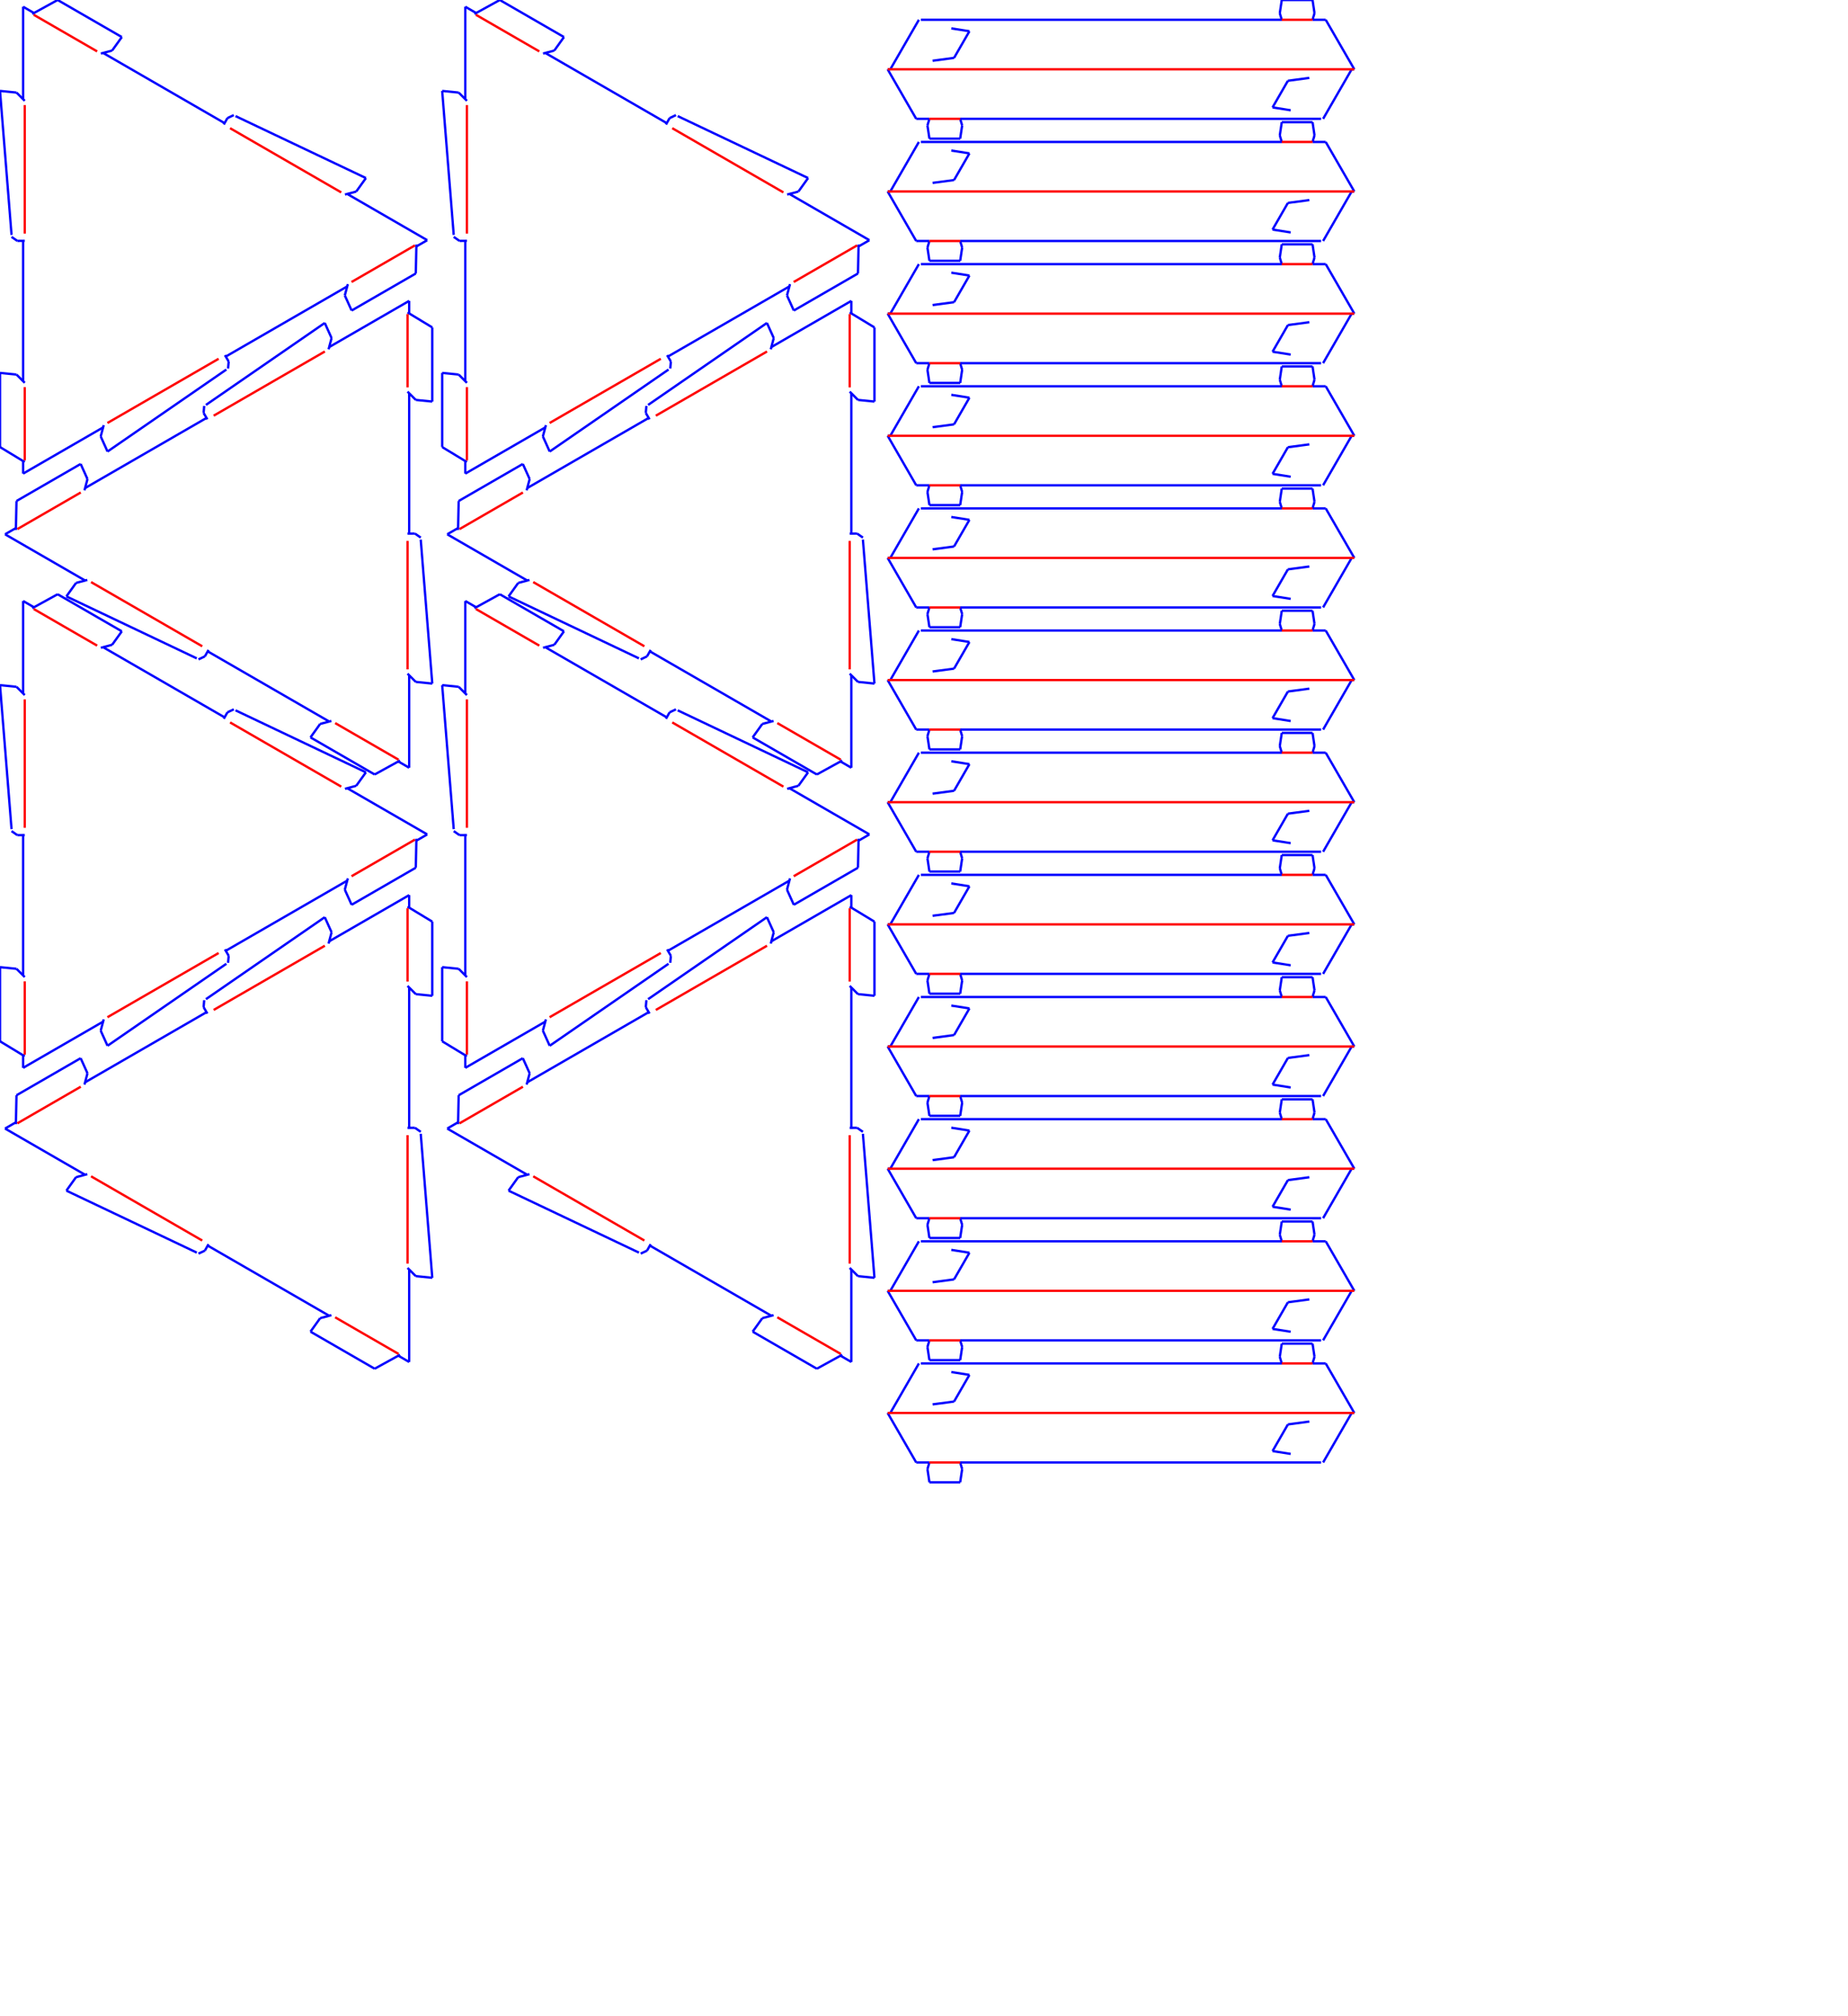 <?xml version="1.0" encoding="utf-8" ?>
<svg baseProfile="full" height="22.9cm" version="1.1" width="21.0cm" xmlns="http://www.w3.org/2000/svg" xmlns:ev="http://www.w3.org/2001/xml-events" xmlns:xlink="http://www.w3.org/1999/xlink"><defs /><g id="cutlines"><line stroke="blue" x1="199.83" x2="199.83" y1="197.65" y2="203.32" /><line stroke="blue" x1="189.91" x2="200.54" y1="191.92" y2="198.36" /><line stroke="blue" x1="189.91" x2="189.91" y1="160.09" y2="191.92" /><line stroke="blue" x1="197.0" x2="189.91" y1="160.8" y2="160.09" /><line stroke="blue" x1="200.54" x2="197.0" y1="164.34" y2="160.8" /><line stroke="blue" x1="199.83" x2="199.83" y1="103.39" y2="163.64" /><line stroke="blue" x1="197.35" x2="200.54" y1="103.42" y2="103.39" /><line stroke="blue" x1="194.87" x2="197.35" y1="101.69" y2="103.42" /><line stroke="blue" x1="189.91" x2="194.87" y1="39.03" y2="100.84" /><line stroke="blue" x1="197.0" x2="189.91" y1="39.74" y2="39.03" /><line stroke="blue" x1="200.54" x2="197.0" y1="43.28" y2="39.74" /><line stroke="blue" x1="199.83" x2="199.83" y1="2.89" y2="42.58" /><line stroke="blue" x1="204.74" x2="199.83" y1="5.73" y2="2.89" /><line stroke="blue" x1="214.66" x2="203.77" y1="0.0" y2="5.99" /><line stroke="blue" x1="242.22" x2="214.66" y1="15.91" y2="0.0" /><line stroke="blue" x1="238.07" x2="242.22" y1="21.7" y2="15.91" /><line stroke="blue" x1="233.23" x2="238.07" y1="22.99" y2="21.7" /><line stroke="blue" x1="286.37" x2="234.2" y1="52.86" y2="22.73" /><line stroke="blue" x1="287.59" x2="286.02" y1="50.7" y2="53.47" /><line stroke="blue" x1="290.32" x2="287.59" y1="49.41" y2="50.7" /><line stroke="blue" x1="347.07" x2="291.06" y1="76.44" y2="49.84" /><line stroke="blue" x1="342.91" x2="347.07" y1="82.23" y2="76.44" /><line stroke="blue" x1="338.07" x2="342.91" y1="83.52" y2="82.23" /><line stroke="blue" x1="373.4" x2="339.04" y1="103.11" y2="83.26" /><line stroke="blue" x1="368.49" x2="373.4" y1="105.94" y2="103.11" /><line stroke="blue" x1="368.49" x2="368.75" y1="117.4" y2="104.97" /><line stroke="blue" x1="340.93" x2="368.49" y1="133.31" y2="117.4" /><line stroke="blue" x1="338.0" x2="340.93" y1="126.82" y2="133.31" /><line stroke="blue" x1="339.3" x2="338.0" y1="121.98" y2="126.82" /><line stroke="blue" x1="286.86" x2="339.04" y1="153.07" y2="122.95" /><line stroke="blue" x1="288.13" x2="286.51" y1="155.2" y2="152.46" /><line stroke="blue" x1="287.87" x2="288.13" y1="158.22" y2="155.2" /><line stroke="blue" x1="236.09" x2="287.13" y1="193.84" y2="158.64" /><line stroke="blue" x1="233.16" x2="236.09" y1="187.35" y2="193.84" /><line stroke="blue" x1="234.46" x2="233.16" y1="182.51" y2="187.35" /><line stroke="blue" x1="199.83" x2="234.2" y1="203.32" y2="183.48" /><line stroke="blue" x1="365.65" x2="365.65" y1="134.83" y2="129.16" /><line stroke="blue" x1="375.57" x2="364.94" y1="140.56" y2="134.12" /><line stroke="blue" x1="375.57" x2="375.57" y1="172.39" y2="140.56" /><line stroke="blue" x1="368.49" x2="375.57" y1="171.68" y2="172.39" /><line stroke="blue" x1="364.94" x2="368.49" y1="168.13" y2="171.68" /><line stroke="blue" x1="365.65" x2="365.65" y1="229.09" y2="168.84" /><line stroke="blue" x1="368.13" x2="364.94" y1="229.06" y2="229.09" /><line stroke="blue" x1="370.61" x2="368.13" y1="230.79" y2="229.06" /><line stroke="blue" x1="375.57" x2="370.61" y1="293.45" y2="231.64" /><line stroke="blue" x1="368.49" x2="375.57" y1="292.74" y2="293.45" /><line stroke="blue" x1="364.94" x2="368.49" y1="289.2" y2="292.74" /><line stroke="blue" x1="365.65" x2="365.65" y1="329.59" y2="289.9" /><line stroke="blue" x1="360.74" x2="365.65" y1="326.75" y2="329.59" /><line stroke="blue" x1="350.82" x2="361.71" y1="332.48" y2="326.49" /><line stroke="blue" x1="323.26" x2="350.82" y1="316.56" y2="332.48" /><line stroke="blue" x1="327.41" x2="323.26" y1="310.78" y2="316.56" /><line stroke="blue" x1="332.25" x2="327.41" y1="309.49" y2="310.78" /><line stroke="blue" x1="279.11" x2="331.29" y1="279.62" y2="309.74" /><line stroke="blue" x1="277.9" x2="279.46" y1="281.78" y2="279.01" /><line stroke="blue" x1="275.16" x2="277.9" y1="283.07" y2="281.78" /><line stroke="blue" x1="218.42" x2="274.42" y1="256.03" y2="282.64" /><line stroke="blue" x1="222.57" x2="218.42" y1="250.25" y2="256.03" /><line stroke="blue" x1="227.41" x2="222.57" y1="248.96" y2="250.25" /><line stroke="blue" x1="192.08" x2="226.44" y1="229.37" y2="249.21" /><line stroke="blue" x1="196.99" x2="192.08" y1="226.54" y2="229.37" /><line stroke="blue" x1="196.99" x2="196.73" y1="215.08" y2="227.51" /><line stroke="blue" x1="224.55" x2="196.99" y1="199.17" y2="215.08" /><line stroke="blue" x1="227.48" x2="224.55" y1="205.66" y2="199.17" /><line stroke="blue" x1="226.19" x2="227.48" y1="210.5" y2="205.66" /><line stroke="blue" x1="278.62" x2="226.44" y1="179.41" y2="209.53" /><line stroke="blue" x1="277.36" x2="278.97" y1="177.28" y2="180.02" /><line stroke="blue" x1="277.61" x2="277.36" y1="174.26" y2="177.28" /><line stroke="blue" x1="329.39" x2="278.35" y1="138.64" y2="173.84" /><line stroke="blue" x1="332.32" x2="329.39" y1="145.13" y2="138.64" /><line stroke="blue" x1="331.03" x2="332.32" y1="149.97" y2="145.13" /><line stroke="blue" x1="365.65" x2="331.29" y1="129.16" y2="149.0" /><line stroke="blue" x1="199.83" x2="199.83" y1="452.75" y2="458.42" /><line stroke="blue" x1="189.91" x2="200.54" y1="447.02" y2="453.46" /><line stroke="blue" x1="189.91" x2="189.91" y1="415.19" y2="447.02" /><line stroke="blue" x1="197.0" x2="189.91" y1="415.9" y2="415.19" /><line stroke="blue" x1="200.54" x2="197.0" y1="419.45" y2="415.9" /><line stroke="blue" x1="199.83" x2="199.83" y1="358.49" y2="418.74" /><line stroke="blue" x1="197.35" x2="200.54" y1="358.52" y2="358.49" /><line stroke="blue" x1="194.87" x2="197.35" y1="356.79" y2="358.52" /><line stroke="blue" x1="189.91" x2="194.87" y1="294.13" y2="355.94" /><line stroke="blue" x1="197.0" x2="189.91" y1="294.84" y2="294.13" /><line stroke="blue" x1="200.54" x2="197.0" y1="298.39" y2="294.84" /><line stroke="blue" x1="199.83" x2="199.83" y1="258.0" y2="297.68" /><line stroke="blue" x1="204.74" x2="199.83" y1="260.83" y2="258.0" /><line stroke="blue" x1="214.66" x2="203.77" y1="255.1" y2="261.09" /><line stroke="blue" x1="242.22" x2="214.66" y1="271.02" y2="255.1" /><line stroke="blue" x1="238.07" x2="242.22" y1="276.8" y2="271.02" /><line stroke="blue" x1="233.23" x2="238.07" y1="278.1" y2="276.8" /><line stroke="blue" x1="286.37" x2="234.2" y1="307.96" y2="277.84" /><line stroke="blue" x1="287.59" x2="286.02" y1="305.8" y2="308.57" /><line stroke="blue" x1="290.32" x2="287.59" y1="304.51" y2="305.8" /><line stroke="blue" x1="347.07" x2="291.06" y1="331.55" y2="304.94" /><line stroke="blue" x1="342.91" x2="347.07" y1="337.33" y2="331.55" /><line stroke="blue" x1="338.07" x2="342.91" y1="338.63" y2="337.33" /><line stroke="blue" x1="373.4" x2="339.04" y1="358.21" y2="338.37" /><line stroke="blue" x1="368.49" x2="373.4" y1="361.04" y2="358.21" /><line stroke="blue" x1="368.49" x2="368.75" y1="372.5" y2="360.07" /><line stroke="blue" x1="340.93" x2="368.49" y1="388.41" y2="372.5" /><line stroke="blue" x1="338.0" x2="340.93" y1="381.92" y2="388.41" /><line stroke="blue" x1="339.3" x2="338.0" y1="377.08" y2="381.92" /><line stroke="blue" x1="286.86" x2="339.04" y1="408.17" y2="378.05" /><line stroke="blue" x1="288.13" x2="286.51" y1="410.31" y2="407.56" /><line stroke="blue" x1="287.87" x2="288.13" y1="413.32" y2="410.31" /><line stroke="blue" x1="236.09" x2="287.13" y1="448.94" y2="413.74" /><line stroke="blue" x1="233.16" x2="236.09" y1="442.45" y2="448.94" /><line stroke="blue" x1="234.46" x2="233.16" y1="437.61" y2="442.45" /><line stroke="blue" x1="199.83" x2="234.2" y1="458.42" y2="438.58" /><line stroke="blue" x1="365.65" x2="365.65" y1="389.93" y2="384.26" /><line stroke="blue" x1="375.57" x2="364.94" y1="395.66" y2="389.22" /><line stroke="blue" x1="375.57" x2="375.57" y1="427.49" y2="395.66" /><line stroke="blue" x1="368.49" x2="375.57" y1="426.78" y2="427.49" /><line stroke="blue" x1="364.94" x2="368.49" y1="423.24" y2="426.78" /><line stroke="blue" x1="365.65" x2="365.65" y1="484.19" y2="423.95" /><line stroke="blue" x1="368.13" x2="364.94" y1="484.16" y2="484.19" /><line stroke="blue" x1="370.61" x2="368.13" y1="485.89" y2="484.16" /><line stroke="blue" x1="375.57" x2="370.61" y1="548.55" y2="486.74" /><line stroke="blue" x1="368.49" x2="375.57" y1="547.84" y2="548.55" /><line stroke="blue" x1="364.94" x2="368.49" y1="544.3" y2="547.84" /><line stroke="blue" x1="365.65" x2="365.65" y1="584.69" y2="545.01" /><line stroke="blue" x1="360.74" x2="365.65" y1="581.85" y2="584.69" /><line stroke="blue" x1="350.82" x2="361.71" y1="587.58" y2="581.59" /><line stroke="blue" x1="323.26" x2="350.82" y1="571.67" y2="587.58" /><line stroke="blue" x1="327.41" x2="323.26" y1="565.88" y2="571.67" /><line stroke="blue" x1="332.25" x2="327.41" y1="564.59" y2="565.88" /><line stroke="blue" x1="279.11" x2="331.29" y1="534.72" y2="564.85" /><line stroke="blue" x1="277.9" x2="279.46" y1="536.89" y2="534.11" /><line stroke="blue" x1="275.16" x2="277.9" y1="538.17" y2="536.89" /><line stroke="blue" x1="218.42" x2="274.42" y1="511.14" y2="537.74" /><line stroke="blue" x1="222.57" x2="218.42" y1="505.35" y2="511.14" /><line stroke="blue" x1="227.41" x2="222.57" y1="504.06" y2="505.35" /><line stroke="blue" x1="192.08" x2="226.44" y1="484.48" y2="504.32" /><line stroke="blue" x1="196.99" x2="192.08" y1="481.64" y2="484.48" /><line stroke="blue" x1="196.99" x2="196.73" y1="470.19" y2="482.61" /><line stroke="blue" x1="224.55" x2="196.99" y1="454.27" y2="470.19" /><line stroke="blue" x1="227.48" x2="224.55" y1="460.76" y2="454.27" /><line stroke="blue" x1="226.19" x2="227.48" y1="465.6" y2="460.76" /><line stroke="blue" x1="278.62" x2="226.44" y1="434.51" y2="464.63" /><line stroke="blue" x1="277.36" x2="278.97" y1="432.38" y2="435.12" /><line stroke="blue" x1="277.61" x2="277.36" y1="429.37" y2="432.38" /><line stroke="blue" x1="329.39" x2="278.35" y1="393.74" y2="428.94" /><line stroke="blue" x1="332.32" x2="329.39" y1="400.23" y2="393.74" /><line stroke="blue" x1="331.03" x2="332.32" y1="405.07" y2="400.23" /><line stroke="blue" x1="365.65" x2="331.29" y1="384.26" y2="404.1" /><line stroke="blue" x1="9.92" x2="9.92" y1="197.65" y2="203.32" /><line stroke="blue" x1="0.0" x2="10.63" y1="191.92" y2="198.36" /><line stroke="blue" x1="0.0" x2="0.0" y1="160.09" y2="191.92" /><line stroke="blue" x1="7.09" x2="0.0" y1="160.8" y2="160.09" /><line stroke="blue" x1="10.63" x2="7.09" y1="164.34" y2="160.8" /><line stroke="blue" x1="9.92" x2="9.92" y1="103.39" y2="163.64" /><line stroke="blue" x1="7.44" x2="10.63" y1="103.42" y2="103.39" /><line stroke="blue" x1="4.96" x2="7.44" y1="101.69" y2="103.42" /><line stroke="blue" x1="0.0" x2="4.96" y1="39.03" y2="100.84" /><line stroke="blue" x1="7.09" x2="0.0" y1="39.74" y2="39.03" /><line stroke="blue" x1="10.63" x2="7.09" y1="43.28" y2="39.74" /><line stroke="blue" x1="9.92" x2="9.92" y1="2.89" y2="42.58" /><line stroke="blue" x1="14.83" x2="9.92" y1="5.73" y2="2.89" /><line stroke="blue" x1="24.75" x2="13.86" y1="0.0" y2="5.99" /><line stroke="blue" x1="52.32" x2="24.75" y1="15.91" y2="0.0" /><line stroke="blue" x1="48.16" x2="52.32" y1="21.7" y2="15.91" /><line stroke="blue" x1="43.32" x2="48.16" y1="22.99" y2="21.7" /><line stroke="blue" x1="96.46" x2="44.29" y1="52.86" y2="22.73" /><line stroke="blue" x1="97.68" x2="96.11" y1="50.7" y2="53.47" /><line stroke="blue" x1="100.41" x2="97.68" y1="49.41" y2="50.7" /><line stroke="blue" x1="157.16" x2="101.15" y1="76.44" y2="49.84" /><line stroke="blue" x1="153.0" x2="157.16" y1="82.23" y2="76.44" /><line stroke="blue" x1="148.16" x2="153.0" y1="83.52" y2="82.23" /><line stroke="blue" x1="183.49" x2="149.13" y1="103.11" y2="83.26" /><line stroke="blue" x1="178.58" x2="183.49" y1="105.94" y2="103.11" /><line stroke="blue" x1="178.58" x2="178.84" y1="117.4" y2="104.97" /><line stroke="blue" x1="151.02" x2="178.58" y1="133.31" y2="117.4" /><line stroke="blue" x1="148.09" x2="151.02" y1="126.82" y2="133.31" /><line stroke="blue" x1="149.39" x2="148.09" y1="121.98" y2="126.82" /><line stroke="blue" x1="96.95" x2="149.13" y1="153.07" y2="122.95" /><line stroke="blue" x1="98.22" x2="96.6" y1="155.2" y2="152.46" /><line stroke="blue" x1="97.96" x2="98.22" y1="158.22" y2="155.2" /><line stroke="blue" x1="46.18" x2="97.22" y1="193.84" y2="158.64" /><line stroke="blue" x1="43.25" x2="46.18" y1="187.35" y2="193.84" /><line stroke="blue" x1="44.55" x2="43.25" y1="182.51" y2="187.35" /><line stroke="blue" x1="9.92" x2="44.29" y1="203.32" y2="183.48" /><line stroke="blue" x1="175.74" x2="175.74" y1="134.83" y2="129.16" /><line stroke="blue" x1="185.66" x2="175.03" y1="140.56" y2="134.12" /><line stroke="blue" x1="185.66" x2="185.66" y1="172.39" y2="140.56" /><line stroke="blue" x1="178.58" x2="185.66" y1="171.68" y2="172.39" /><line stroke="blue" x1="175.03" x2="178.58" y1="168.13" y2="171.68" /><line stroke="blue" x1="175.74" x2="175.74" y1="229.09" y2="168.84" /><line stroke="blue" x1="178.22" x2="175.03" y1="229.06" y2="229.09" /><line stroke="blue" x1="180.7" x2="178.22" y1="230.79" y2="229.06" /><line stroke="blue" x1="185.66" x2="180.7" y1="293.45" y2="231.64" /><line stroke="blue" x1="178.58" x2="185.66" y1="292.74" y2="293.45" /><line stroke="blue" x1="175.03" x2="178.58" y1="289.2" y2="292.74" /><line stroke="blue" x1="175.74" x2="175.74" y1="329.59" y2="289.9" /><line stroke="blue" x1="170.83" x2="175.74" y1="326.75" y2="329.59" /><line stroke="blue" x1="160.91" x2="171.8" y1="332.48" y2="326.49" /><line stroke="blue" x1="133.35" x2="160.91" y1="316.56" y2="332.48" /><line stroke="blue" x1="137.5" x2="133.35" y1="310.78" y2="316.56" /><line stroke="blue" x1="142.34" x2="137.5" y1="309.49" y2="310.78" /><line stroke="blue" x1="89.2" x2="141.38" y1="279.62" y2="309.74" /><line stroke="blue" x1="87.99" x2="89.56" y1="281.78" y2="279.01" /><line stroke="blue" x1="85.25" x2="87.99" y1="283.07" y2="281.78" /><line stroke="blue" x1="28.51" x2="84.51" y1="256.03" y2="282.64" /><line stroke="blue" x1="32.66" x2="28.51" y1="250.25" y2="256.03" /><line stroke="blue" x1="37.5" x2="32.66" y1="248.96" y2="250.25" /><line stroke="blue" x1="2.17" x2="36.54" y1="229.37" y2="249.21" /><line stroke="blue" x1="7.08" x2="2.17" y1="226.54" y2="229.37" /><line stroke="blue" x1="7.08" x2="6.82" y1="215.08" y2="227.51" /><line stroke="blue" x1="34.64" x2="7.08" y1="199.17" y2="215.08" /><line stroke="blue" x1="37.57" x2="34.64" y1="205.66" y2="199.17" /><line stroke="blue" x1="36.28" x2="37.57" y1="210.5" y2="205.66" /><line stroke="blue" x1="88.71" x2="36.54" y1="179.41" y2="209.53" /><line stroke="blue" x1="87.45" x2="89.06" y1="177.28" y2="180.02" /><line stroke="blue" x1="87.7" x2="87.45" y1="174.26" y2="177.28" /><line stroke="blue" x1="139.48" x2="88.44" y1="138.64" y2="173.84" /><line stroke="blue" x1="142.41" x2="139.48" y1="145.13" y2="138.64" /><line stroke="blue" x1="141.12" x2="142.41" y1="149.97" y2="145.13" /><line stroke="blue" x1="175.74" x2="141.38" y1="129.16" y2="149.0" /><line stroke="blue" x1="9.92" x2="9.92" y1="452.75" y2="458.42" /><line stroke="blue" x1="0.0" x2="10.63" y1="447.02" y2="453.46" /><line stroke="blue" x1="0.0" x2="0.0" y1="415.19" y2="447.02" /><line stroke="blue" x1="7.09" x2="0.0" y1="415.9" y2="415.19" /><line stroke="blue" x1="10.63" x2="7.09" y1="419.45" y2="415.9" /><line stroke="blue" x1="9.92" x2="9.92" y1="358.49" y2="418.74" /><line stroke="blue" x1="7.44" x2="10.63" y1="358.52" y2="358.49" /><line stroke="blue" x1="4.96" x2="7.44" y1="356.79" y2="358.52" /><line stroke="blue" x1="0.0" x2="4.96" y1="294.13" y2="355.94" /><line stroke="blue" x1="7.09" x2="0.0" y1="294.84" y2="294.13" /><line stroke="blue" x1="10.63" x2="7.09" y1="298.39" y2="294.84" /><line stroke="blue" x1="9.92" x2="9.92" y1="258.0" y2="297.68" /><line stroke="blue" x1="14.83" x2="9.92" y1="260.83" y2="258.0" /><line stroke="blue" x1="24.75" x2="13.86" y1="255.1" y2="261.09" /><line stroke="blue" x1="52.32" x2="24.75" y1="271.02" y2="255.1" /><line stroke="blue" x1="48.16" x2="52.32" y1="276.8" y2="271.02" /><line stroke="blue" x1="43.32" x2="48.16" y1="278.1" y2="276.8" /><line stroke="blue" x1="96.46" x2="44.29" y1="307.96" y2="277.84" /><line stroke="blue" x1="97.68" x2="96.11" y1="305.8" y2="308.57" /><line stroke="blue" x1="100.41" x2="97.68" y1="304.51" y2="305.8" /><line stroke="blue" x1="157.16" x2="101.15" y1="331.55" y2="304.94" /><line stroke="blue" x1="153.0" x2="157.16" y1="337.33" y2="331.55" /><line stroke="blue" x1="148.16" x2="153.0" y1="338.63" y2="337.33" /><line stroke="blue" x1="183.49" x2="149.13" y1="358.21" y2="338.37" /><line stroke="blue" x1="178.58" x2="183.49" y1="361.04" y2="358.21" /><line stroke="blue" x1="178.58" x2="178.84" y1="372.5" y2="360.07" /><line stroke="blue" x1="151.02" x2="178.58" y1="388.41" y2="372.5" /><line stroke="blue" x1="148.09" x2="151.02" y1="381.92" y2="388.41" /><line stroke="blue" x1="149.39" x2="148.09" y1="377.08" y2="381.92" /><line stroke="blue" x1="96.95" x2="149.13" y1="408.17" y2="378.05" /><line stroke="blue" x1="98.22" x2="96.6" y1="410.31" y2="407.56" /><line stroke="blue" x1="97.96" x2="98.22" y1="413.32" y2="410.31" /><line stroke="blue" x1="46.18" x2="97.22" y1="448.94" y2="413.74" /><line stroke="blue" x1="43.25" x2="46.18" y1="442.45" y2="448.94" /><line stroke="blue" x1="44.55" x2="43.25" y1="437.61" y2="442.45" /><line stroke="blue" x1="9.92" x2="44.29" y1="458.42" y2="438.58" /><line stroke="blue" x1="175.74" x2="175.74" y1="389.93" y2="384.26" /><line stroke="blue" x1="185.66" x2="175.03" y1="395.66" y2="389.22" /><line stroke="blue" x1="185.66" x2="185.66" y1="427.49" y2="395.66" /><line stroke="blue" x1="178.58" x2="185.66" y1="426.78" y2="427.49" /><line stroke="blue" x1="175.03" x2="178.58" y1="423.24" y2="426.78" /><line stroke="blue" x1="175.74" x2="175.74" y1="484.19" y2="423.95" /><line stroke="blue" x1="178.22" x2="175.03" y1="484.16" y2="484.19" /><line stroke="blue" x1="180.7" x2="178.22" y1="485.89" y2="484.16" /><line stroke="blue" x1="185.66" x2="180.7" y1="548.55" y2="486.74" /><line stroke="blue" x1="178.58" x2="185.66" y1="547.84" y2="548.55" /><line stroke="blue" x1="175.03" x2="178.58" y1="544.3" y2="547.84" /><line stroke="blue" x1="175.74" x2="175.74" y1="584.69" y2="545.01" /><line stroke="blue" x1="170.83" x2="175.74" y1="581.85" y2="584.69" /><line stroke="blue" x1="160.91" x2="171.8" y1="587.58" y2="581.59" /><line stroke="blue" x1="133.35" x2="160.91" y1="571.67" y2="587.58" /><line stroke="blue" x1="137.5" x2="133.35" y1="565.88" y2="571.67" /><line stroke="blue" x1="142.34" x2="137.5" y1="564.59" y2="565.88" /><line stroke="blue" x1="89.2" x2="141.38" y1="534.72" y2="564.85" /><line stroke="blue" x1="87.99" x2="89.56" y1="536.89" y2="534.11" /><line stroke="blue" x1="85.25" x2="87.99" y1="538.17" y2="536.89" /><line stroke="blue" x1="28.51" x2="84.51" y1="511.14" y2="537.74" /><line stroke="blue" x1="32.66" x2="28.51" y1="505.35" y2="511.14" /><line stroke="blue" x1="37.5" x2="32.66" y1="504.06" y2="505.35" /><line stroke="blue" x1="2.17" x2="36.54" y1="484.48" y2="504.32" /><line stroke="blue" x1="7.08" x2="2.17" y1="481.64" y2="484.48" /><line stroke="blue" x1="7.08" x2="6.82" y1="470.19" y2="482.61" /><line stroke="blue" x1="34.64" x2="7.08" y1="454.27" y2="470.19" /><line stroke="blue" x1="37.57" x2="34.64" y1="460.76" y2="454.27" /><line stroke="blue" x1="36.28" x2="37.57" y1="465.6" y2="460.76" /><line stroke="blue" x1="88.71" x2="36.54" y1="434.51" y2="464.63" /><line stroke="blue" x1="87.45" x2="89.06" y1="432.38" y2="435.12" /><line stroke="blue" x1="87.7" x2="87.45" y1="429.37" y2="432.38" /><line stroke="blue" x1="139.48" x2="88.44" y1="393.74" y2="428.94" /><line stroke="blue" x1="142.41" x2="139.48" y1="400.23" y2="393.74" /><line stroke="blue" x1="141.12" x2="142.41" y1="405.07" y2="400.23" /><line stroke="blue" x1="175.74" x2="141.38" y1="384.26" y2="404.1" /><line stroke="blue" x1="416.36" x2="408.57" y1="13.41" y2="12.19" /><line stroke="blue" x1="409.76" x2="416.36" y1="24.85" y2="13.41" /><line stroke="blue" x1="400.54" x2="409.76" y1="26.08" y2="24.85" /><line stroke="blue" x1="550.51" x2="395.5" y1="8.5" y2="8.5" /><line stroke="blue" x1="549.66" x2="550.51" y1="5.67" y2="8.5" /><line stroke="blue" x1="550.51" x2="549.66" y1="0.0" y2="5.67" /><line stroke="blue" x1="563.72" x2="550.51" y1="0.0" y2="0.0" /><line stroke="blue" x1="564.57" x2="563.72" y1="5.67" y2="0.0" /><line stroke="blue" x1="563.72" x2="564.57" y1="8.5" y2="5.67" /><line stroke="blue" x1="569.39" x2="563.72" y1="8.5" y2="8.5" /><line stroke="blue" x1="581.67" x2="569.39" y1="29.76" y2="8.5" /><line stroke="blue" x1="580.53" x2="581.67" y1="29.76" y2="29.76" /><line stroke="blue" x1="568.26" x2="580.53" y1="51.02" y2="29.76" /><line stroke="blue" x1="546.55" x2="554.34" y1="46.11" y2="47.34" /><line stroke="blue" x1="553.15" x2="546.55" y1="34.67" y2="46.11" /><line stroke="blue" x1="562.36" x2="553.15" y1="33.44" y2="34.67" /><line stroke="blue" x1="412.39" x2="567.41" y1="51.02" y2="51.02" /><line stroke="blue" x1="413.24" x2="412.39" y1="53.85" y2="51.02" /><line stroke="blue" x1="412.39" x2="413.24" y1="59.52" y2="53.85" /><line stroke="blue" x1="399.18" x2="412.39" y1="59.52" y2="59.52" /><line stroke="blue" x1="398.33" x2="399.18" y1="53.85" y2="59.52" /><line stroke="blue" x1="399.18" x2="398.33" y1="51.02" y2="53.85" /><line stroke="blue" x1="393.51" x2="399.18" y1="51.02" y2="51.02" /><line stroke="blue" x1="381.24" x2="393.51" y1="29.76" y2="51.02" /><line stroke="blue" x1="382.38" x2="381.24" y1="29.76" y2="29.76" /><line stroke="blue" x1="394.65" x2="382.38" y1="8.5" y2="29.76" /><line stroke="blue" x1="416.36" x2="408.57" y1="65.85" y2="64.62" /><line stroke="blue" x1="409.76" x2="416.36" y1="77.29" y2="65.85" /><line stroke="blue" x1="400.54" x2="409.76" y1="78.52" y2="77.29" /><line stroke="blue" x1="550.51" x2="395.5" y1="60.94" y2="60.94" /><line stroke="blue" x1="549.66" x2="550.51" y1="58.11" y2="60.94" /><line stroke="blue" x1="550.51" x2="549.66" y1="52.44" y2="58.11" /><line stroke="blue" x1="563.72" x2="550.51" y1="52.44" y2="52.44" /><line stroke="blue" x1="564.57" x2="563.72" y1="58.11" y2="52.44" /><line stroke="blue" x1="563.72" x2="564.57" y1="60.94" y2="58.11" /><line stroke="blue" x1="569.39" x2="563.72" y1="60.94" y2="60.94" /><line stroke="blue" x1="581.67" x2="569.39" y1="82.2" y2="60.94" /><line stroke="blue" x1="580.53" x2="581.67" y1="82.2" y2="82.2" /><line stroke="blue" x1="568.26" x2="580.53" y1="103.46" y2="82.2" /><line stroke="blue" x1="546.55" x2="554.34" y1="98.55" y2="99.78" /><line stroke="blue" x1="553.15" x2="546.55" y1="87.11" y2="98.55" /><line stroke="blue" x1="562.36" x2="553.15" y1="85.88" y2="87.11" /><line stroke="blue" x1="412.39" x2="567.41" y1="103.46" y2="103.46" /><line stroke="blue" x1="413.24" x2="412.39" y1="106.29" y2="103.46" /><line stroke="blue" x1="412.39" x2="413.24" y1="111.96" y2="106.29" /><line stroke="blue" x1="399.18" x2="412.39" y1="111.96" y2="111.96" /><line stroke="blue" x1="398.33" x2="399.18" y1="106.29" y2="111.96" /><line stroke="blue" x1="399.18" x2="398.33" y1="103.46" y2="106.29" /><line stroke="blue" x1="393.51" x2="399.18" y1="103.46" y2="103.46" /><line stroke="blue" x1="381.24" x2="393.51" y1="82.2" y2="103.46" /><line stroke="blue" x1="382.38" x2="381.24" y1="82.2" y2="82.2" /><line stroke="blue" x1="394.65" x2="382.38" y1="60.94" y2="82.2" /><line stroke="blue" x1="416.36" x2="408.57" y1="118.29" y2="117.06" /><line stroke="blue" x1="409.76" x2="416.36" y1="129.73" y2="118.29" /><line stroke="blue" x1="400.54" x2="409.76" y1="130.96" y2="129.73" /><line stroke="blue" x1="550.51" x2="395.5" y1="113.38" y2="113.38" /><line stroke="blue" x1="549.66" x2="550.51" y1="110.54" y2="113.38" /><line stroke="blue" x1="550.51" x2="549.66" y1="104.88" y2="110.54" /><line stroke="blue" x1="563.72" x2="550.51" y1="104.88" y2="104.88" /><line stroke="blue" x1="564.57" x2="563.72" y1="110.54" y2="104.88" /><line stroke="blue" x1="563.72" x2="564.57" y1="113.38" y2="110.54" /><line stroke="blue" x1="569.39" x2="563.72" y1="113.38" y2="113.38" /><line stroke="blue" x1="581.67" x2="569.39" y1="134.64" y2="113.38" /><line stroke="blue" x1="580.53" x2="581.67" y1="134.64" y2="134.64" /><line stroke="blue" x1="568.26" x2="580.53" y1="155.9" y2="134.64" /><line stroke="blue" x1="546.55" x2="554.34" y1="150.99" y2="152.21" /><line stroke="blue" x1="553.15" x2="546.55" y1="139.55" y2="150.99" /><line stroke="blue" x1="562.36" x2="553.15" y1="138.32" y2="139.55" /><line stroke="blue" x1="412.39" x2="567.41" y1="155.9" y2="155.9" /><line stroke="blue" x1="413.24" x2="412.39" y1="158.73" y2="155.9" /><line stroke="blue" x1="412.39" x2="413.24" y1="164.4" y2="158.73" /><line stroke="blue" x1="399.18" x2="412.39" y1="164.4" y2="164.4" /><line stroke="blue" x1="398.33" x2="399.18" y1="158.73" y2="164.4" /><line stroke="blue" x1="399.18" x2="398.33" y1="155.9" y2="158.73" /><line stroke="blue" x1="393.51" x2="399.18" y1="155.9" y2="155.9" /><line stroke="blue" x1="381.24" x2="393.51" y1="134.64" y2="155.9" /><line stroke="blue" x1="382.38" x2="381.24" y1="134.64" y2="134.64" /><line stroke="blue" x1="394.65" x2="382.38" y1="113.38" y2="134.64" /><line stroke="blue" x1="416.36" x2="408.57" y1="170.73" y2="169.5" /><line stroke="blue" x1="409.76" x2="416.36" y1="182.17" y2="170.73" /><line stroke="blue" x1="400.54" x2="409.76" y1="183.39" y2="182.17" /><line stroke="blue" x1="550.51" x2="395.5" y1="165.82" y2="165.82" /><line stroke="blue" x1="549.66" x2="550.51" y1="162.98" y2="165.82" /><line stroke="blue" x1="550.51" x2="549.66" y1="157.31" y2="162.98" /><line stroke="blue" x1="563.72" x2="550.51" y1="157.31" y2="157.31" /><line stroke="blue" x1="564.57" x2="563.72" y1="162.98" y2="157.31" /><line stroke="blue" x1="563.72" x2="564.57" y1="165.82" y2="162.98" /><line stroke="blue" x1="569.39" x2="563.72" y1="165.82" y2="165.82" /><line stroke="blue" x1="581.67" x2="569.39" y1="187.07" y2="165.82" /><line stroke="blue" x1="580.53" x2="581.67" y1="187.07" y2="187.07" /><line stroke="blue" x1="568.26" x2="580.53" y1="208.33" y2="187.07" /><line stroke="blue" x1="546.55" x2="554.34" y1="203.42" y2="204.65" /><line stroke="blue" x1="553.15" x2="546.55" y1="191.98" y2="203.42" /><line stroke="blue" x1="562.36" x2="553.15" y1="190.76" y2="191.98" /><line stroke="blue" x1="412.39" x2="567.41" y1="208.33" y2="208.33" /><line stroke="blue" x1="413.24" x2="412.39" y1="211.17" y2="208.33" /><line stroke="blue" x1="412.39" x2="413.24" y1="216.84" y2="211.17" /><line stroke="blue" x1="399.18" x2="412.39" y1="216.84" y2="216.84" /><line stroke="blue" x1="398.33" x2="399.18" y1="211.17" y2="216.84" /><line stroke="blue" x1="399.18" x2="398.33" y1="208.33" y2="211.17" /><line stroke="blue" x1="393.51" x2="399.18" y1="208.33" y2="208.33" /><line stroke="blue" x1="381.24" x2="393.51" y1="187.07" y2="208.33" /><line stroke="blue" x1="382.38" x2="381.24" y1="187.07" y2="187.07" /><line stroke="blue" x1="394.65" x2="382.38" y1="165.82" y2="187.07" /><line stroke="blue" x1="416.36" x2="408.57" y1="223.16" y2="221.94" /><line stroke="blue" x1="409.76" x2="416.36" y1="234.6" y2="223.16" /><line stroke="blue" x1="400.54" x2="409.76" y1="235.83" y2="234.6" /><line stroke="blue" x1="550.51" x2="395.5" y1="218.25" y2="218.25" /><line stroke="blue" x1="549.66" x2="550.51" y1="215.42" y2="218.25" /><line stroke="blue" x1="550.51" x2="549.66" y1="209.75" y2="215.42" /><line stroke="blue" x1="563.72" x2="550.51" y1="209.75" y2="209.75" /><line stroke="blue" x1="564.57" x2="563.72" y1="215.42" y2="209.75" /><line stroke="blue" x1="563.72" x2="564.57" y1="218.25" y2="215.42" /><line stroke="blue" x1="569.39" x2="563.72" y1="218.25" y2="218.25" /><line stroke="blue" x1="581.67" x2="569.39" y1="239.51" y2="218.25" /><line stroke="blue" x1="580.53" x2="581.67" y1="239.51" y2="239.51" /><line stroke="blue" x1="568.26" x2="580.53" y1="260.77" y2="239.51" /><line stroke="blue" x1="546.55" x2="554.34" y1="255.86" y2="257.09" /><line stroke="blue" x1="553.15" x2="546.55" y1="244.42" y2="255.86" /><line stroke="blue" x1="562.36" x2="553.15" y1="243.19" y2="244.42" /><line stroke="blue" x1="412.39" x2="567.41" y1="260.77" y2="260.77" /><line stroke="blue" x1="413.24" x2="412.39" y1="263.61" y2="260.77" /><line stroke="blue" x1="412.39" x2="413.24" y1="269.27" y2="263.61" /><line stroke="blue" x1="399.18" x2="412.39" y1="269.27" y2="269.27" /><line stroke="blue" x1="398.33" x2="399.18" y1="263.61" y2="269.27" /><line stroke="blue" x1="399.18" x2="398.33" y1="260.77" y2="263.61" /><line stroke="blue" x1="393.51" x2="399.18" y1="260.77" y2="260.77" /><line stroke="blue" x1="381.24" x2="393.51" y1="239.51" y2="260.77" /><line stroke="blue" x1="382.38" x2="381.24" y1="239.51" y2="239.51" /><line stroke="blue" x1="394.65" x2="382.38" y1="218.25" y2="239.51" /><line stroke="blue" x1="416.36" x2="408.57" y1="275.6" y2="274.37" /><line stroke="blue" x1="409.76" x2="416.36" y1="287.04" y2="275.6" /><line stroke="blue" x1="400.54" x2="409.76" y1="288.27" y2="287.04" /><line stroke="blue" x1="550.51" x2="395.5" y1="270.69" y2="270.69" /><line stroke="blue" x1="549.66" x2="550.51" y1="267.86" y2="270.69" /><line stroke="blue" x1="550.51" x2="549.66" y1="262.19" y2="267.86" /><line stroke="blue" x1="563.72" x2="550.51" y1="262.19" y2="262.19" /><line stroke="blue" x1="564.57" x2="563.72" y1="267.86" y2="262.19" /><line stroke="blue" x1="563.72" x2="564.57" y1="270.69" y2="267.86" /><line stroke="blue" x1="569.39" x2="563.72" y1="270.69" y2="270.69" /><line stroke="blue" x1="581.67" x2="569.39" y1="291.95" y2="270.69" /><line stroke="blue" x1="580.53" x2="581.67" y1="291.95" y2="291.95" /><line stroke="blue" x1="568.26" x2="580.53" y1="313.21" y2="291.95" /><line stroke="blue" x1="546.55" x2="554.34" y1="308.3" y2="309.53" /><line stroke="blue" x1="553.15" x2="546.55" y1="296.86" y2="308.3" /><line stroke="blue" x1="562.36" x2="553.15" y1="295.63" y2="296.86" /><line stroke="blue" x1="412.39" x2="567.41" y1="313.21" y2="313.21" /><line stroke="blue" x1="413.24" x2="412.39" y1="316.04" y2="313.21" /><line stroke="blue" x1="412.39" x2="413.24" y1="321.71" y2="316.04" /><line stroke="blue" x1="399.18" x2="412.39" y1="321.71" y2="321.71" /><line stroke="blue" x1="398.33" x2="399.18" y1="316.04" y2="321.71" /><line stroke="blue" x1="399.18" x2="398.33" y1="313.21" y2="316.04" /><line stroke="blue" x1="393.51" x2="399.18" y1="313.21" y2="313.21" /><line stroke="blue" x1="381.24" x2="393.51" y1="291.95" y2="313.21" /><line stroke="blue" x1="382.38" x2="381.24" y1="291.95" y2="291.95" /><line stroke="blue" x1="394.65" x2="382.38" y1="270.69" y2="291.95" /><line stroke="blue" x1="416.36" x2="408.57" y1="328.04" y2="326.81" /><line stroke="blue" x1="409.76" x2="416.36" y1="339.48" y2="328.04" /><line stroke="blue" x1="400.54" x2="409.76" y1="340.71" y2="339.48" /><line stroke="blue" x1="550.51" x2="395.5" y1="323.13" y2="323.13" /><line stroke="blue" x1="549.66" x2="550.51" y1="320.29" y2="323.13" /><line stroke="blue" x1="550.51" x2="549.66" y1="314.63" y2="320.29" /><line stroke="blue" x1="563.72" x2="550.51" y1="314.63" y2="314.63" /><line stroke="blue" x1="564.57" x2="563.72" y1="320.29" y2="314.63" /><line stroke="blue" x1="563.72" x2="564.57" y1="323.13" y2="320.29" /><line stroke="blue" x1="569.39" x2="563.72" y1="323.13" y2="323.13" /><line stroke="blue" x1="581.67" x2="569.39" y1="344.39" y2="323.13" /><line stroke="blue" x1="580.53" x2="581.67" y1="344.39" y2="344.39" /><line stroke="blue" x1="568.26" x2="580.53" y1="365.65" y2="344.39" /><line stroke="blue" x1="546.55" x2="554.34" y1="360.74" y2="361.96" /><line stroke="blue" x1="553.15" x2="546.55" y1="349.3" y2="360.74" /><line stroke="blue" x1="562.36" x2="553.15" y1="348.07" y2="349.3" /><line stroke="blue" x1="412.39" x2="567.41" y1="365.65" y2="365.65" /><line stroke="blue" x1="413.24" x2="412.39" y1="368.48" y2="365.65" /><line stroke="blue" x1="412.39" x2="413.24" y1="374.15" y2="368.48" /><line stroke="blue" x1="399.18" x2="412.39" y1="374.15" y2="374.15" /><line stroke="blue" x1="398.33" x2="399.18" y1="368.48" y2="374.15" /><line stroke="blue" x1="399.18" x2="398.33" y1="365.65" y2="368.48" /><line stroke="blue" x1="393.51" x2="399.18" y1="365.65" y2="365.65" /><line stroke="blue" x1="381.24" x2="393.51" y1="344.39" y2="365.65" /><line stroke="blue" x1="382.38" x2="381.24" y1="344.39" y2="344.39" /><line stroke="blue" x1="394.65" x2="382.38" y1="323.13" y2="344.39" /><line stroke="blue" x1="416.36" x2="408.57" y1="380.48" y2="379.25" /><line stroke="blue" x1="409.76" x2="416.36" y1="391.92" y2="380.48" /><line stroke="blue" x1="400.54" x2="409.76" y1="393.14" y2="391.92" /><line stroke="blue" x1="550.51" x2="395.5" y1="375.57" y2="375.57" /><line stroke="blue" x1="549.66" x2="550.51" y1="372.73" y2="375.57" /><line stroke="blue" x1="550.51" x2="549.66" y1="367.06" y2="372.73" /><line stroke="blue" x1="563.72" x2="550.51" y1="367.06" y2="367.06" /><line stroke="blue" x1="564.57" x2="563.72" y1="372.73" y2="367.06" /><line stroke="blue" x1="563.72" x2="564.57" y1="375.57" y2="372.73" /><line stroke="blue" x1="569.39" x2="563.72" y1="375.57" y2="375.57" /><line stroke="blue" x1="581.67" x2="569.39" y1="396.83" y2="375.57" /><line stroke="blue" x1="580.53" x2="581.67" y1="396.83" y2="396.83" /><line stroke="blue" x1="568.26" x2="580.53" y1="418.08" y2="396.83" /><line stroke="blue" x1="546.55" x2="554.34" y1="413.17" y2="414.4" /><line stroke="blue" x1="553.15" x2="546.55" y1="401.73" y2="413.17" /><line stroke="blue" x1="562.36" x2="553.15" y1="400.51" y2="401.73" /><line stroke="blue" x1="412.39" x2="567.41" y1="418.08" y2="418.08" /><line stroke="blue" x1="413.24" x2="412.39" y1="420.92" y2="418.08" /><line stroke="blue" x1="412.39" x2="413.24" y1="426.59" y2="420.92" /><line stroke="blue" x1="399.18" x2="412.39" y1="426.59" y2="426.59" /><line stroke="blue" x1="398.33" x2="399.18" y1="420.92" y2="426.59" /><line stroke="blue" x1="399.18" x2="398.33" y1="418.08" y2="420.92" /><line stroke="blue" x1="393.51" x2="399.18" y1="418.08" y2="418.08" /><line stroke="blue" x1="381.24" x2="393.51" y1="396.83" y2="418.08" /><line stroke="blue" x1="382.38" x2="381.24" y1="396.83" y2="396.83" /><line stroke="blue" x1="394.65" x2="382.38" y1="375.57" y2="396.83" /><line stroke="blue" x1="416.36" x2="408.57" y1="432.91" y2="431.69" /><line stroke="blue" x1="409.76" x2="416.36" y1="444.35" y2="432.91" /><line stroke="blue" x1="400.54" x2="409.76" y1="445.58" y2="444.35" /><line stroke="blue" x1="550.51" x2="395.5" y1="428.0" y2="428.0" /><line stroke="blue" x1="549.66" x2="550.51" y1="425.17" y2="428.0" /><line stroke="blue" x1="550.51" x2="549.66" y1="419.5" y2="425.17" /><line stroke="blue" x1="563.72" x2="550.51" y1="419.5" y2="419.5" /><line stroke="blue" x1="564.57" x2="563.72" y1="425.17" y2="419.5" /><line stroke="blue" x1="563.72" x2="564.57" y1="428.0" y2="425.17" /><line stroke="blue" x1="569.39" x2="563.72" y1="428.0" y2="428.0" /><line stroke="blue" x1="581.67" x2="569.39" y1="449.26" y2="428.0" /><line stroke="blue" x1="580.53" x2="581.67" y1="449.26" y2="449.26" /><line stroke="blue" x1="568.26" x2="580.53" y1="470.52" y2="449.26" /><line stroke="blue" x1="546.55" x2="554.34" y1="465.61" y2="466.84" /><line stroke="blue" x1="553.15" x2="546.55" y1="454.17" y2="465.61" /><line stroke="blue" x1="562.36" x2="553.15" y1="452.95" y2="454.17" /><line stroke="blue" x1="412.39" x2="567.41" y1="470.52" y2="470.52" /><line stroke="blue" x1="413.24" x2="412.39" y1="473.36" y2="470.52" /><line stroke="blue" x1="412.39" x2="413.24" y1="479.02" y2="473.36" /><line stroke="blue" x1="399.18" x2="412.39" y1="479.02" y2="479.02" /><line stroke="blue" x1="398.33" x2="399.18" y1="473.36" y2="479.02" /><line stroke="blue" x1="399.18" x2="398.33" y1="470.52" y2="473.36" /><line stroke="blue" x1="393.51" x2="399.18" y1="470.52" y2="470.52" /><line stroke="blue" x1="381.24" x2="393.51" y1="449.26" y2="470.52" /><line stroke="blue" x1="382.38" x2="381.24" y1="449.26" y2="449.26" /><line stroke="blue" x1="394.65" x2="382.38" y1="428.0" y2="449.26" /><line stroke="blue" x1="416.36" x2="408.57" y1="485.35" y2="484.12" /><line stroke="blue" x1="409.76" x2="416.36" y1="496.79" y2="485.35" /><line stroke="blue" x1="400.54" x2="409.76" y1="498.02" y2="496.79" /><line stroke="blue" x1="550.51" x2="395.5" y1="480.44" y2="480.44" /><line stroke="blue" x1="549.66" x2="550.51" y1="477.61" y2="480.44" /><line stroke="blue" x1="550.51" x2="549.66" y1="471.94" y2="477.61" /><line stroke="blue" x1="563.72" x2="550.51" y1="471.94" y2="471.94" /><line stroke="blue" x1="564.57" x2="563.72" y1="477.61" y2="471.94" /><line stroke="blue" x1="563.72" x2="564.57" y1="480.44" y2="477.61" /><line stroke="blue" x1="569.39" x2="563.72" y1="480.44" y2="480.44" /><line stroke="blue" x1="581.67" x2="569.39" y1="501.7" y2="480.44" /><line stroke="blue" x1="580.53" x2="581.67" y1="501.7" y2="501.7" /><line stroke="blue" x1="568.26" x2="580.53" y1="522.96" y2="501.7" /><line stroke="blue" x1="546.55" x2="554.34" y1="518.05" y2="519.28" /><line stroke="blue" x1="553.15" x2="546.55" y1="506.61" y2="518.05" /><line stroke="blue" x1="562.36" x2="553.15" y1="505.38" y2="506.61" /><line stroke="blue" x1="412.39" x2="567.41" y1="522.96" y2="522.96" /><line stroke="blue" x1="413.24" x2="412.39" y1="525.79" y2="522.96" /><line stroke="blue" x1="412.39" x2="413.24" y1="531.46" y2="525.79" /><line stroke="blue" x1="399.18" x2="412.39" y1="531.46" y2="531.46" /><line stroke="blue" x1="398.33" x2="399.18" y1="525.79" y2="531.46" /><line stroke="blue" x1="399.18" x2="398.33" y1="522.96" y2="525.79" /><line stroke="blue" x1="393.51" x2="399.18" y1="522.96" y2="522.96" /><line stroke="blue" x1="381.24" x2="393.51" y1="501.7" y2="522.96" /><line stroke="blue" x1="382.38" x2="381.24" y1="501.7" y2="501.7" /><line stroke="blue" x1="394.65" x2="382.38" y1="480.44" y2="501.7" /><line stroke="blue" x1="416.36" x2="408.57" y1="537.79" y2="536.56" /><line stroke="blue" x1="409.76" x2="416.36" y1="549.23" y2="537.79" /><line stroke="blue" x1="400.54" x2="409.76" y1="550.46" y2="549.23" /><line stroke="blue" x1="550.51" x2="395.5" y1="532.88" y2="532.88" /><line stroke="blue" x1="549.66" x2="550.51" y1="530.05" y2="532.88" /><line stroke="blue" x1="550.51" x2="549.66" y1="524.38" y2="530.05" /><line stroke="blue" x1="563.72" x2="550.51" y1="524.38" y2="524.38" /><line stroke="blue" x1="564.57" x2="563.72" y1="530.05" y2="524.38" /><line stroke="blue" x1="563.72" x2="564.57" y1="532.88" y2="530.05" /><line stroke="blue" x1="569.39" x2="563.72" y1="532.88" y2="532.88" /><line stroke="blue" x1="581.67" x2="569.39" y1="554.14" y2="532.88" /><line stroke="blue" x1="580.53" x2="581.67" y1="554.14" y2="554.14" /><line stroke="blue" x1="568.26" x2="580.53" y1="575.4" y2="554.14" /><line stroke="blue" x1="546.55" x2="554.34" y1="570.49" y2="571.71" /><line stroke="blue" x1="553.15" x2="546.55" y1="559.05" y2="570.49" /><line stroke="blue" x1="562.36" x2="553.15" y1="557.82" y2="559.05" /><line stroke="blue" x1="412.39" x2="567.41" y1="575.4" y2="575.4" /><line stroke="blue" x1="413.24" x2="412.39" y1="578.23" y2="575.4" /><line stroke="blue" x1="412.39" x2="413.24" y1="583.9" y2="578.23" /><line stroke="blue" x1="399.18" x2="412.39" y1="583.9" y2="583.9" /><line stroke="blue" x1="398.33" x2="399.18" y1="578.23" y2="583.9" /><line stroke="blue" x1="399.18" x2="398.33" y1="575.4" y2="578.23" /><line stroke="blue" x1="393.51" x2="399.18" y1="575.4" y2="575.4" /><line stroke="blue" x1="381.24" x2="393.51" y1="554.14" y2="575.4" /><line stroke="blue" x1="382.38" x2="381.24" y1="554.14" y2="554.14" /><line stroke="blue" x1="394.65" x2="382.38" y1="532.88" y2="554.14" /><line stroke="blue" x1="416.36" x2="408.57" y1="590.23" y2="589.0" /><line stroke="blue" x1="409.76" x2="416.36" y1="601.67" y2="590.23" /><line stroke="blue" x1="400.54" x2="409.76" y1="602.89" y2="601.67" /><line stroke="blue" x1="550.51" x2="395.5" y1="585.32" y2="585.32" /><line stroke="blue" x1="549.66" x2="550.51" y1="582.48" y2="585.32" /><line stroke="blue" x1="550.51" x2="549.66" y1="576.81" y2="582.48" /><line stroke="blue" x1="563.72" x2="550.51" y1="576.81" y2="576.81" /><line stroke="blue" x1="564.57" x2="563.72" y1="582.48" y2="576.81" /><line stroke="blue" x1="563.72" x2="564.57" y1="585.32" y2="582.48" /><line stroke="blue" x1="569.39" x2="563.72" y1="585.32" y2="585.32" /><line stroke="blue" x1="581.67" x2="569.39" y1="606.58" y2="585.32" /><line stroke="blue" x1="580.53" x2="581.67" y1="606.58" y2="606.58" /><line stroke="blue" x1="568.26" x2="580.53" y1="627.83" y2="606.58" /><line stroke="blue" x1="546.55" x2="554.34" y1="622.93" y2="624.15" /><line stroke="blue" x1="553.15" x2="546.55" y1="611.49" y2="622.93" /><line stroke="blue" x1="562.36" x2="553.15" y1="610.26" y2="611.49" /><line stroke="blue" x1="412.39" x2="567.41" y1="627.83" y2="627.83" /><line stroke="blue" x1="413.24" x2="412.39" y1="630.67" y2="627.83" /><line stroke="blue" x1="412.39" x2="413.24" y1="636.34" y2="630.67" /><line stroke="blue" x1="399.18" x2="412.39" y1="636.34" y2="636.34" /><line stroke="blue" x1="398.33" x2="399.18" y1="630.67" y2="636.34" /><line stroke="blue" x1="399.18" x2="398.33" y1="627.83" y2="630.67" /><line stroke="blue" x1="393.51" x2="399.18" y1="627.83" y2="627.83" /><line stroke="blue" x1="381.24" x2="393.51" y1="606.58" y2="627.83" /><line stroke="blue" x1="382.38" x2="381.24" y1="606.58" y2="606.58" /><line stroke="blue" x1="394.65" x2="382.38" y1="585.32" y2="606.58" /></g><g id="scorelines"><line stroke="red" x1="200.54" x2="200.54" y1="166.19" y2="197.65" /><line stroke="red" x1="200.54" x2="200.54" y1="45.13" y2="100.27" /><line stroke="red" x1="231.63" x2="204.39" y1="22.07" y2="6.34" /><line stroke="red" x1="336.47" x2="288.72" y1="82.6" y2="55.03" /><line stroke="red" x1="340.89" x2="368.14" y1="121.06" y2="105.33" /><line stroke="red" x1="236.05" x2="283.81" y1="181.59" y2="154.02" /><line stroke="red" x1="364.94" x2="364.94" y1="166.29" y2="134.83" /><line stroke="red" x1="364.94" x2="364.94" y1="287.35" y2="232.21" /><line stroke="red" x1="333.85" x2="361.1" y1="310.41" y2="326.14" /><line stroke="red" x1="229.01" x2="276.76" y1="249.88" y2="277.45" /><line stroke="red" x1="224.59" x2="197.34" y1="211.42" y2="227.15" /><line stroke="red" x1="329.43" x2="281.67" y1="150.89" y2="178.46" /><line stroke="red" x1="200.54" x2="200.54" y1="421.29" y2="452.75" /><line stroke="red" x1="200.54" x2="200.54" y1="300.23" y2="355.37" /><line stroke="red" x1="231.63" x2="204.39" y1="277.17" y2="261.44" /><line stroke="red" x1="336.47" x2="288.72" y1="337.7" y2="310.13" /><line stroke="red" x1="340.89" x2="368.14" y1="376.16" y2="360.43" /><line stroke="red" x1="236.05" x2="283.81" y1="436.69" y2="409.12" /><line stroke="red" x1="364.94" x2="364.94" y1="421.39" y2="389.93" /><line stroke="red" x1="364.94" x2="364.94" y1="542.45" y2="487.31" /><line stroke="red" x1="333.85" x2="361.1" y1="565.51" y2="581.24" /><line stroke="red" x1="229.01" x2="276.76" y1="504.98" y2="532.55" /><line stroke="red" x1="224.59" x2="197.34" y1="466.52" y2="482.25" /><line stroke="red" x1="329.43" x2="281.67" y1="405.99" y2="433.57" /><line stroke="red" x1="10.63" x2="10.63" y1="166.19" y2="197.65" /><line stroke="red" x1="10.63" x2="10.63" y1="45.13" y2="100.27" /><line stroke="red" x1="41.72" x2="14.48" y1="22.07" y2="6.34" /><line stroke="red" x1="146.56" x2="98.81" y1="82.6" y2="55.03" /><line stroke="red" x1="150.98" x2="178.23" y1="121.06" y2="105.33" /><line stroke="red" x1="46.14" x2="93.9" y1="181.59" y2="154.02" /><line stroke="red" x1="175.03" x2="175.03" y1="166.29" y2="134.83" /><line stroke="red" x1="175.03" x2="175.03" y1="287.35" y2="232.21" /><line stroke="red" x1="143.94" x2="171.19" y1="310.41" y2="326.14" /><line stroke="red" x1="39.1" x2="86.86" y1="249.88" y2="277.45" /><line stroke="red" x1="34.68" x2="7.43" y1="211.42" y2="227.15" /><line stroke="red" x1="139.52" x2="91.76" y1="150.89" y2="178.46" /><line stroke="red" x1="10.63" x2="10.63" y1="421.29" y2="452.75" /><line stroke="red" x1="10.63" x2="10.63" y1="300.23" y2="355.37" /><line stroke="red" x1="41.72" x2="14.48" y1="277.17" y2="261.44" /><line stroke="red" x1="146.56" x2="98.81" y1="337.7" y2="310.13" /><line stroke="red" x1="150.98" x2="178.23" y1="376.16" y2="360.43" /><line stroke="red" x1="46.14" x2="93.9" y1="436.69" y2="409.12" /><line stroke="red" x1="175.03" x2="175.03" y1="421.39" y2="389.93" /><line stroke="red" x1="175.03" x2="175.03" y1="542.45" y2="487.31" /><line stroke="red" x1="143.94" x2="171.19" y1="565.51" y2="581.24" /><line stroke="red" x1="39.1" x2="86.86" y1="504.98" y2="532.55" /><line stroke="red" x1="34.68" x2="7.43" y1="466.52" y2="482.25" /><line stroke="red" x1="139.52" x2="91.76" y1="405.99" y2="433.57" /><line stroke="red" x1="412.39" x2="399.18" y1="51.02" y2="51.02" /><line stroke="red" x1="563.72" x2="550.51" y1="8.5" y2="8.5" /><line stroke="red" x1="381.24" x2="581.67" y1="29.76" y2="29.76" /><line stroke="red" x1="412.39" x2="399.18" y1="103.46" y2="103.46" /><line stroke="red" x1="563.72" x2="550.51" y1="60.94" y2="60.94" /><line stroke="red" x1="381.24" x2="581.67" y1="82.2" y2="82.2" /><line stroke="red" x1="412.39" x2="399.18" y1="155.9" y2="155.9" /><line stroke="red" x1="563.72" x2="550.51" y1="113.38" y2="113.38" /><line stroke="red" x1="381.24" x2="581.67" y1="134.64" y2="134.64" /><line stroke="red" x1="412.39" x2="399.18" y1="208.33" y2="208.33" /><line stroke="red" x1="563.72" x2="550.51" y1="165.82" y2="165.82" /><line stroke="red" x1="381.24" x2="581.67" y1="187.07" y2="187.07" /><line stroke="red" x1="412.39" x2="399.18" y1="260.77" y2="260.77" /><line stroke="red" x1="563.72" x2="550.51" y1="218.25" y2="218.25" /><line stroke="red" x1="381.24" x2="581.67" y1="239.51" y2="239.51" /><line stroke="red" x1="412.39" x2="399.18" y1="313.21" y2="313.21" /><line stroke="red" x1="563.72" x2="550.51" y1="270.69" y2="270.69" /><line stroke="red" x1="381.24" x2="581.67" y1="291.95" y2="291.95" /><line stroke="red" x1="412.39" x2="399.18" y1="365.65" y2="365.65" /><line stroke="red" x1="563.72" x2="550.51" y1="323.13" y2="323.13" /><line stroke="red" x1="381.24" x2="581.67" y1="344.39" y2="344.39" /><line stroke="red" x1="412.39" x2="399.18" y1="418.08" y2="418.08" /><line stroke="red" x1="563.72" x2="550.51" y1="375.57" y2="375.57" /><line stroke="red" x1="381.24" x2="581.67" y1="396.83" y2="396.83" /><line stroke="red" x1="412.39" x2="399.18" y1="470.52" y2="470.52" /><line stroke="red" x1="563.72" x2="550.51" y1="428.0" y2="428.0" /><line stroke="red" x1="381.24" x2="581.67" y1="449.26" y2="449.26" /><line stroke="red" x1="412.39" x2="399.18" y1="522.96" y2="522.96" /><line stroke="red" x1="563.72" x2="550.51" y1="480.44" y2="480.44" /><line stroke="red" x1="381.24" x2="581.67" y1="501.7" y2="501.7" /><line stroke="red" x1="412.39" x2="399.18" y1="575.4" y2="575.4" /><line stroke="red" x1="563.72" x2="550.51" y1="532.88" y2="532.88" /><line stroke="red" x1="381.24" x2="581.67" y1="554.14" y2="554.14" /><line stroke="red" x1="412.39" x2="399.18" y1="627.83" y2="627.83" /><line stroke="red" x1="563.72" x2="550.51" y1="585.32" y2="585.32" /><line stroke="red" x1="381.24" x2="581.67" y1="606.58" y2="606.58" /></g></svg>